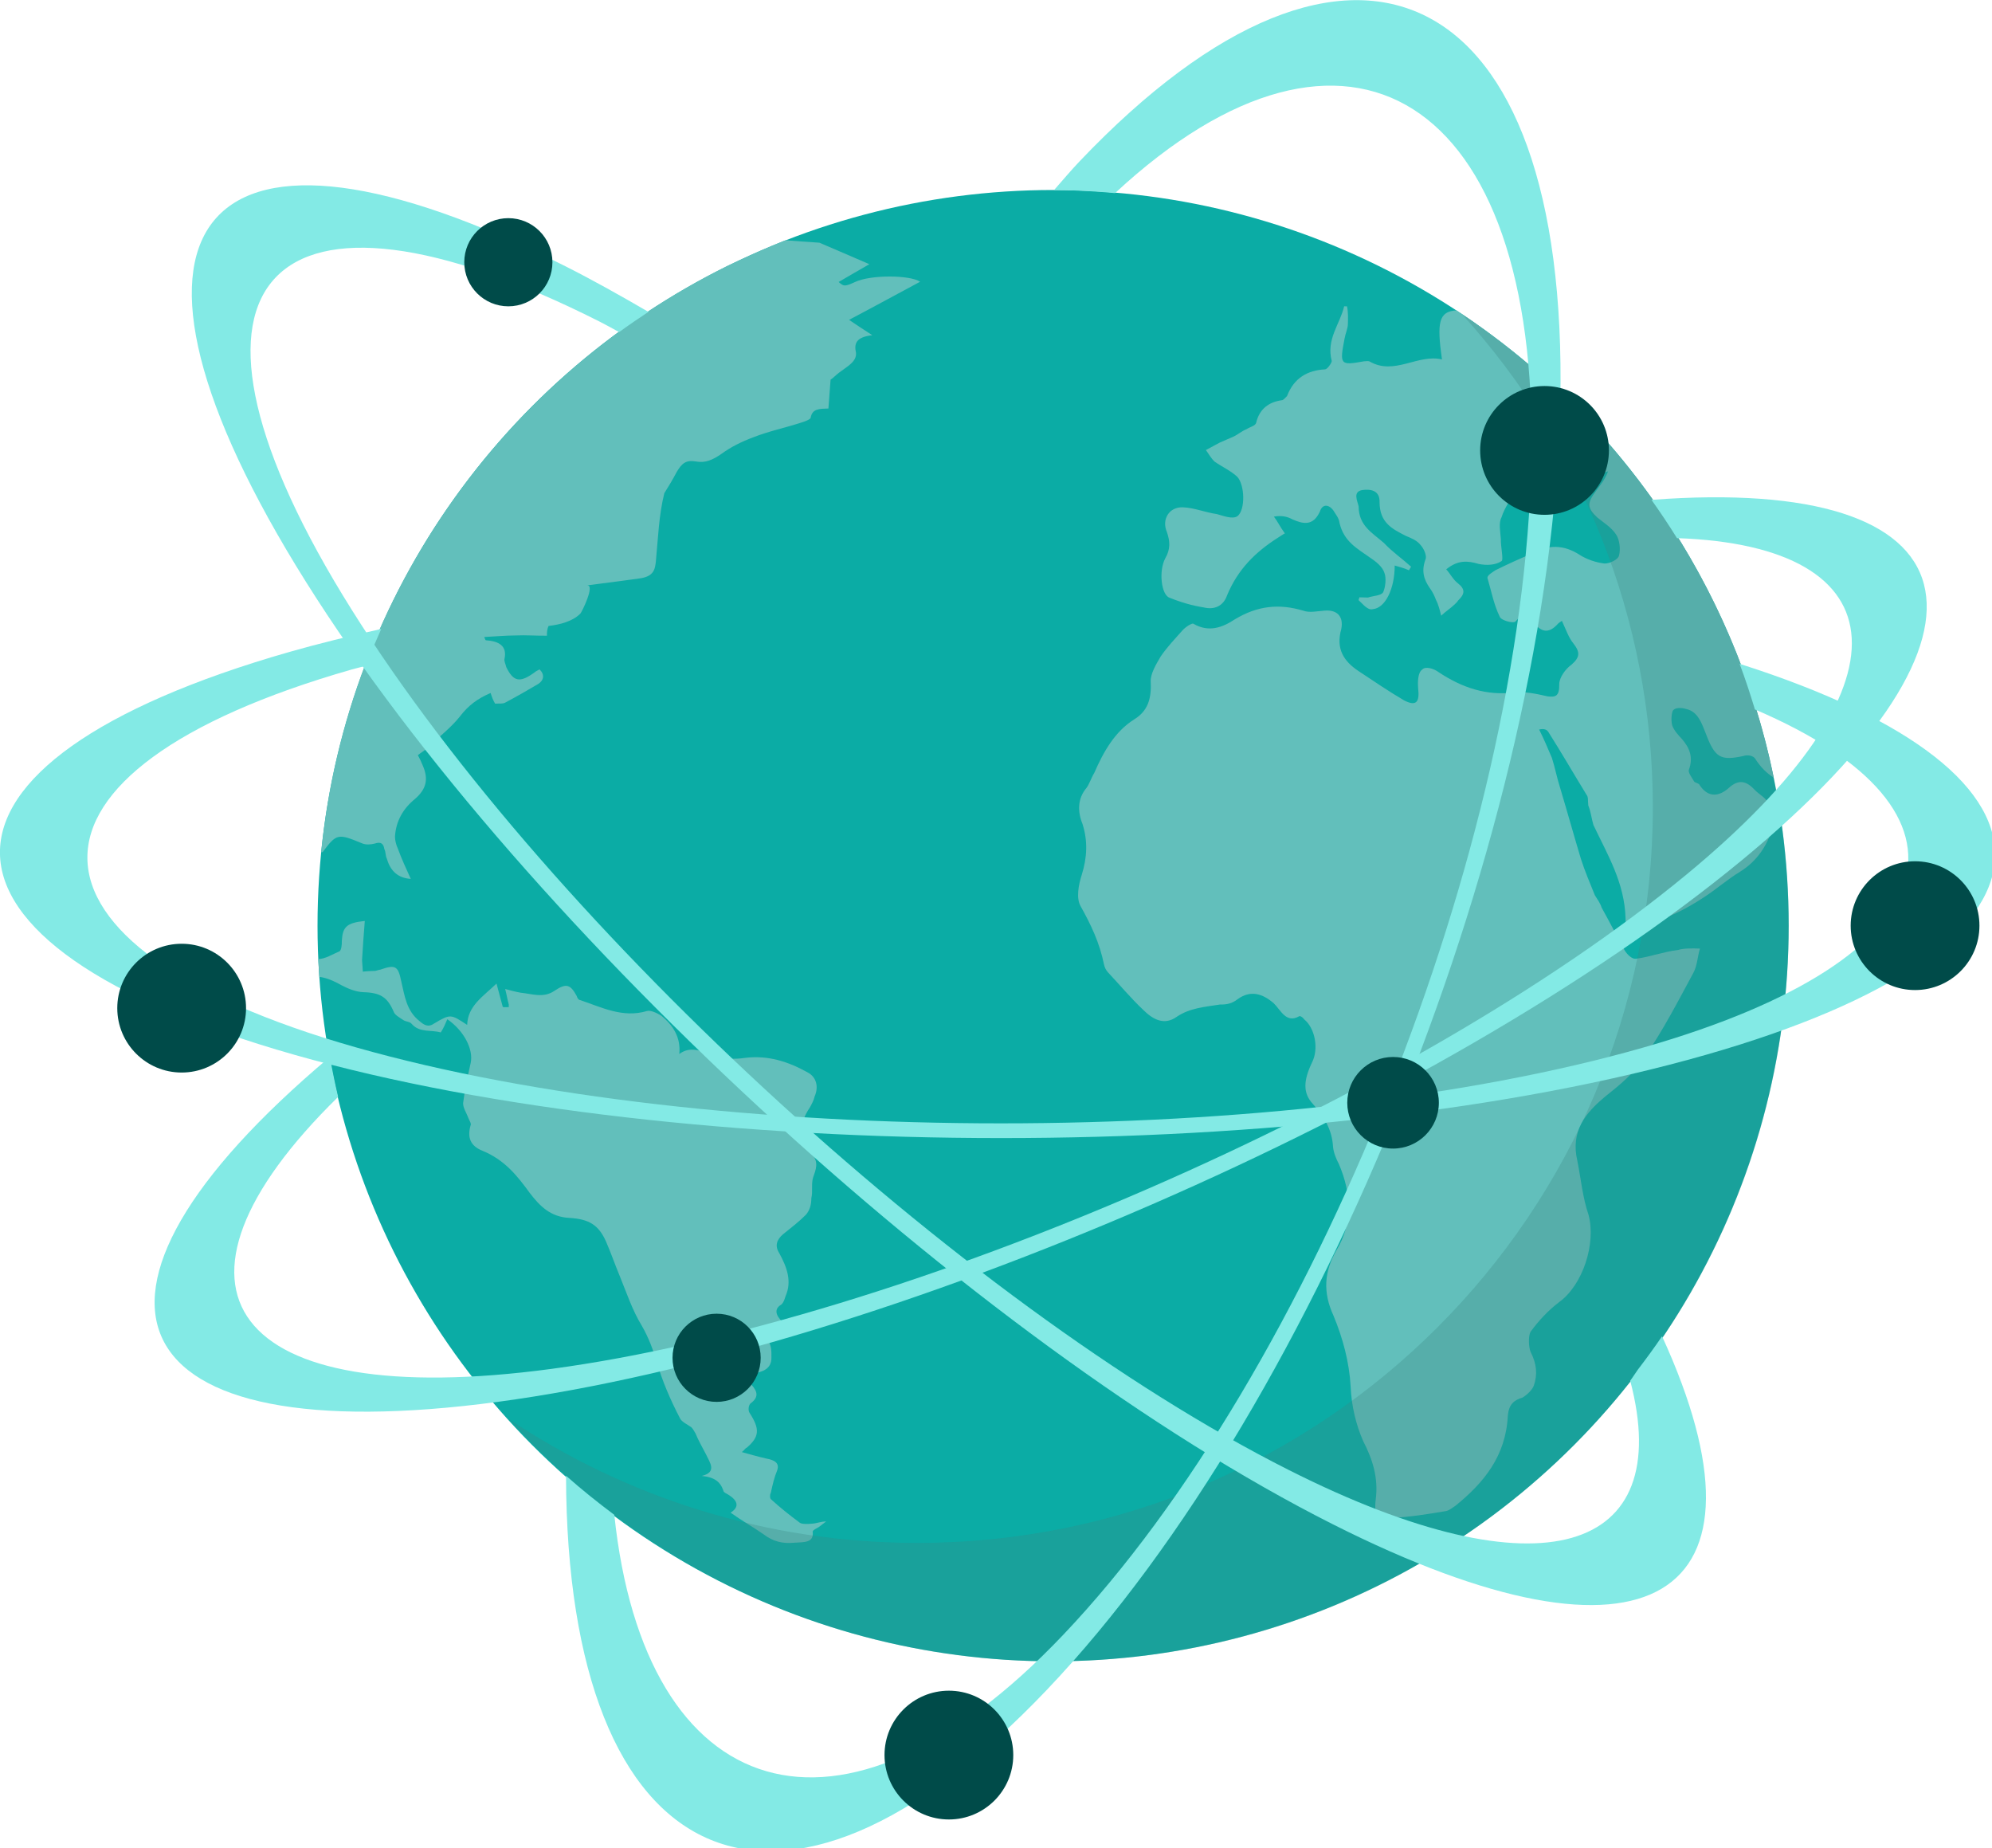 <?xml version="1.0" encoding="UTF-8" standalone="no"?>
<!-- Created with Inkscape (http://www.inkscape.org/) -->

<svg
   width="12.922mm"
   height="11.987mm"
   viewBox="0 0 12.922 11.987"
   version="1.1"
   id="svg5"
   sodipodi:docname="Frameworks.svg"
   inkscape:version="1.1.1 (3bf5ae0d25, 2021-09-20)"
   xmlns:inkscape="http://www.inkscape.org/namespaces/inkscape"
   xmlns:sodipodi="http://sodipodi.sourceforge.net/DTD/sodipodi-0.dtd"
   xmlns="http://www.w3.org/2000/svg"
   xmlns:svg="http://www.w3.org/2000/svg">
  <sodipodi:namedview
     id="namedview7"
     pagecolor="#ffffff"
     bordercolor="#cccccc"
     borderopacity="1"
     inkscape:pageshadow="0"
     inkscape:pageopacity="1"
     inkscape:pagecheckerboard="0"
     inkscape:document-units="mm"
     showgrid="false"
     inkscape:zoom="16"
     inkscape:cx="54.1875"
     inkscape:cy="28.6875"
     inkscape:window-width="3840"
     inkscape:window-height="2066"
     inkscape:window-x="2869"
     inkscape:window-y="-11"
     inkscape:window-maximized="1"
     inkscape:current-layer="layer1" />
  <defs
     id="defs2" />
  <g
     inkscape:label="Layer 1"
     inkscape:groupmode="layer"
     id="layer1"
     transform="translate(-95.652,-143.209)">
    <g
       id="g28847"
       transform="matrix(0.265,0,0,0.265,95.498,142.588)">
      <g
         id="g28801">
        <g
           id="g28799">
          <circle
             class="st4"
             cx="26.36"
             cy="25"
             r="18.006"
             id="circle28783"
             style="fill:#0baca5;fill-opacity:1" />
          <path
             class="st7"
             d="m 36.235,9.94 c -0.435,0.025 -0.485,0.293 -0.356,1.201 -0.591,-0.141 -1.168,0.401 -1.771,0.05 -0.034,-0.019 -0.105,-0.003 -0.14,-0.004 -0.581,0.105 -0.598,0.087 -0.473,-0.558 0.021,-0.122 0.078,-0.243 0.081,-0.348 0.004,-0.14 0.009,-0.297 -0.021,-0.439 L 33.485,9.84 c -0.101,0.435 -0.446,0.809 -0.304,1.339 -0.002,0.053 -0.112,0.206 -0.164,0.205 -0.421,0.022 -0.759,0.204 -0.931,0.654 -0.036,0.034 -0.091,0.102 -0.126,0.101 -0.316,0.043 -0.55,0.21 -0.631,0.558 -0.019,0.069 -0.16,0.1 -0.232,0.15 -0.124,0.049 -0.215,0.134 -0.321,0.183 -0.107,0.049 -0.231,0.098 -0.338,0.147 -0.124,0.066 -0.214,0.116 -0.338,0.182 0.067,0.09 0.134,0.215 0.219,0.287 0.188,0.129 0.396,0.223 0.549,0.367 0.186,0.199 0.202,0.812 0.005,0.964 -0.125,0.084 -0.35,-0.011 -0.506,-0.051 -0.297,-0.044 -0.556,-0.157 -0.836,-0.166 -0.333,-0.01 -0.517,0.299 -0.387,0.601 0.08,0.23 0.092,0.423 -0.038,0.647 -0.167,0.31 -0.098,0.908 0.11,0.967 0.277,0.113 0.555,0.192 0.833,0.236 0.244,0.06 0.474,-0.02 0.57,-0.297 0.265,-0.64 0.699,-1.064 1.253,-1.415 0.054,-0.033 0.125,-0.084 0.161,-0.1 -0.118,-0.161 -0.183,-0.303 -0.268,-0.411 0.176,-0.03 0.316,-0.008 0.453,0.067 0.259,0.113 0.503,0.173 0.672,-0.189 0.059,-0.191 0.216,-0.186 0.333,-0.025 0.05,0.089 0.135,0.179 0.148,0.302 0.108,0.459 0.436,0.627 0.744,0.846 0.137,0.092 0.308,0.22 0.356,0.379 0.049,0.124 0.024,0.351 -0.032,0.472 -0.055,0.086 -0.23,0.081 -0.372,0.129 l -0.21,-0.006 c -5.5e-4,0.018 -0.019,0.052 -0.019,0.07 0.102,0.091 0.22,0.252 0.343,0.221 0.316,-0.025 0.541,-0.508 0.541,-1.069 0.122,0.039 0.226,0.06 0.347,0.116 0.018,-0.017 0.037,-0.069 0.055,-0.086 -0.222,-0.2 -0.462,-0.365 -0.665,-0.581 -0.29,-0.254 -0.617,-0.422 -0.62,-0.895 -0.031,-0.141 -0.147,-0.355 0.083,-0.4 0.193,-0.029 0.438,-0.004 0.429,0.293 0.001,0.508 0.312,0.658 0.64,0.826 0.138,0.057 0.277,0.114 0.361,0.222 0.085,0.09 0.15,0.25 0.13,0.337 -0.114,0.294 -0.051,0.506 0.1,0.722 0.067,0.089 0.117,0.196 0.149,0.285 0.066,0.125 0.097,0.266 0.128,0.389 0.108,-0.102 0.215,-0.169 0.324,-0.27 0.036,-0.034 0.072,-0.068 0.091,-0.102 0.163,-0.153 0.183,-0.274 -0.004,-0.42 -0.12,-0.091 -0.185,-0.233 -0.287,-0.342 0.287,-0.236 0.532,-0.211 0.792,-0.133 0.192,0.041 0.419,0.031 0.563,-0.07 0.053,-0.033 -0.024,-0.351 -0.018,-0.544 -0.012,-0.175 -0.058,-0.387 0.016,-0.525 0.078,-0.243 0.224,-0.448 0.352,-0.62 0.128,-0.154 0.308,-0.341 0.378,-0.321 0.19,0.076 0.324,0.273 0.441,0.452 0.103,0.073 0.149,0.267 0.255,0.271 0.122,0.021 0.283,-0.079 0.424,-0.127 0.002,-0.053 -0.015,-0.071 -0.014,-0.106 -0.173,-0.076 -0.329,-0.133 -0.502,-0.208 l 0.003,-0.105 c 0.424,-0.11 0.848,-0.237 1.272,-0.363 -0.077,0.208 -0.186,0.327 -0.295,0.481 -0.219,0.291 -0.223,0.413 0.032,0.649 0.154,0.127 0.343,0.238 0.46,0.417 0.084,0.125 0.112,0.354 0.072,0.51 -0.021,0.105 -0.234,0.203 -0.356,0.199 -0.21,-0.024 -0.435,-0.101 -0.607,-0.211 -0.395,-0.258 -0.78,-0.252 -1.155,-0.036 -0.319,0.13 -0.604,0.261 -0.906,0.41 -0.072,0.05 -0.196,0.117 -0.199,0.186 0.095,0.318 0.155,0.653 0.303,0.955 0.032,0.089 0.327,0.168 0.382,0.117 0.199,-0.222 0.301,-0.113 0.454,0.032 0.185,0.233 0.36,0.256 0.559,0.052 0.055,-0.068 0.108,-0.084 0.126,-0.101 0.099,0.213 0.163,0.408 0.281,0.552 0.168,0.215 0.164,0.338 -0.051,0.524 -0.143,0.101 -0.29,0.307 -0.295,0.464 0.008,0.316 -0.098,0.33 -0.29,0.307 -0.261,-0.061 -0.557,-0.123 -0.803,-0.095 -0.686,0.084 -1.276,-0.11 -1.859,-0.496 -0.12,-0.091 -0.328,-0.15 -0.401,-0.065 -0.107,0.067 -0.114,0.294 -0.102,0.452 0.042,0.352 -0.049,0.454 -0.342,0.304 -0.378,-0.222 -0.756,-0.479 -1.116,-0.718 -0.36,-0.239 -0.561,-0.543 -0.423,-1.029 0.062,-0.313 -0.108,-0.476 -0.407,-0.451 -0.175,0.012 -0.37,0.059 -0.525,0.001 -0.59,-0.176 -1.117,-0.122 -1.671,0.211 -0.304,0.201 -0.641,0.33 -1.019,0.108 -0.034,-0.019 -0.195,0.082 -0.268,0.167 -0.181,0.204 -0.362,0.392 -0.528,0.631 -0.111,0.189 -0.258,0.43 -0.247,0.623 0.022,0.421 -0.075,0.716 -0.396,0.916 -0.482,0.3 -0.76,0.799 -0.987,1.318 -0.074,0.12 -0.113,0.259 -0.187,0.362 -0.218,0.256 -0.228,0.571 -0.098,0.89 0.128,0.407 0.115,0.809 -0.021,1.243 -0.078,0.243 -0.141,0.573 -0.024,0.77 0.249,0.446 0.462,0.89 0.569,1.419 0.015,0.071 0.048,0.142 0.099,0.196 0.288,0.307 0.558,0.631 0.865,0.921 0.238,0.235 0.514,0.384 0.818,0.165 0.322,-0.217 0.69,-0.241 1.06,-0.3 0.158,0.005 0.299,-0.026 0.425,-0.127 0.322,-0.235 0.617,-0.139 0.89,0.098 0.17,0.163 0.3,0.5 0.621,0.317 0.018,-0.017 0.087,0.02 0.12,0.073 0.273,0.219 0.363,0.729 0.195,1.057 -0.206,0.431 -0.233,0.746 0.021,1.016 0.271,0.306 0.471,0.628 0.493,1.049 0.013,0.141 0.078,0.3 0.145,0.425 0.31,0.728 0.34,1.447 -0.066,2.117 -0.297,0.516 -0.33,1.023 -0.067,1.592 0.228,0.55 0.385,1.133 0.419,1.73 0.02,0.474 0.128,0.932 0.308,1.341 0.231,0.445 0.375,0.905 0.306,1.428 -0.047,0.384 0.055,0.493 0.389,0.45 0.456,-0.021 0.896,-0.094 1.336,-0.168 0.071,-0.015 0.16,-0.083 0.232,-0.133 0.683,-0.556 1.228,-1.205 1.277,-2.202 0.026,-0.279 0.152,-0.381 0.364,-0.444 0.107,-0.067 0.234,-0.186 0.272,-0.29 0.096,-0.277 0.069,-0.54 -0.079,-0.826 -0.049,-0.124 -0.058,-0.387 -0.002,-0.491 0.201,-0.274 0.437,-0.529 0.706,-0.731 0.574,-0.42 0.903,-1.426 0.715,-2.132 -0.145,-0.425 -0.183,-0.864 -0.274,-1.322 -0.17,-0.724 0.194,-1.167 0.68,-1.573 0.359,-0.286 0.736,-0.59 0.977,-0.985 0.44,-0.635 0.813,-1.358 1.185,-2.048 0.093,-0.172 0.1,-0.4 0.159,-0.59 -0.193,-0.006 -0.385,-0.012 -0.544,0.036 -0.352,0.042 -0.688,0.171 -1.023,0.213 -0.088,0.015 -0.207,-0.094 -0.274,-0.201 C 40.168,25.27 39.986,24.914 39.787,24.557 39.755,24.451 39.688,24.361 39.621,24.254 39.508,23.97 39.377,23.669 39.281,23.368 c -0.175,-0.584 -0.332,-1.149 -0.507,-1.733 -0.08,-0.248 -0.125,-0.494 -0.204,-0.742 -0.098,-0.231 -0.196,-0.462 -0.312,-0.693 0.124,-0.031 0.193,0.006 0.226,0.06 0.317,0.5 0.616,1.017 0.933,1.535 0.05,0.054 0.03,0.159 0.044,0.264 0.065,0.159 0.078,0.318 0.125,0.476 0.345,0.729 0.762,1.408 0.787,2.284 -0.007,0.228 0.13,0.337 0.378,0.222 0.196,-0.099 0.425,-0.145 0.621,-0.243 0.319,-0.13 0.622,-0.296 0.926,-0.497 0.286,-0.184 0.574,-0.438 0.878,-0.621 0.429,-0.267 0.686,-0.662 0.824,-1.165 0.039,-0.139 -0.076,-0.37 -0.141,-0.53 -0.066,-0.125 -0.221,-0.2 -0.323,-0.308 -0.203,-0.217 -0.394,-0.275 -0.647,-0.038 -0.216,0.186 -0.481,0.248 -0.699,-0.074 -0.016,-0.053 -0.103,-0.056 -0.137,-0.092 -0.05,-0.089 -0.151,-0.215 -0.131,-0.284 0.115,-0.312 0.017,-0.543 -0.169,-0.758 -0.085,-0.09 -0.186,-0.199 -0.235,-0.323 -0.032,-0.106 -0.026,-0.281 0.011,-0.367 0.055,-0.086 0.212,-0.081 0.334,-0.042 0.278,0.061 0.375,0.345 0.472,0.593 0.226,0.603 0.364,0.677 0.929,0.554 0.089,-0.032 0.228,-0.01 0.278,0.061 0.135,0.213 0.288,0.366 0.458,0.468 -0.974,-4.769 -3.834,-8.852 -7.767,-11.436 z"
             id="path28785"
             style="fill:#62bfbb;fill-opacity:1" />
          <g
             id="g28789">
            <path
               class="st7"
               d="m 9.464,26.628 c 0.431,0.01 0.604,0.12 0.761,0.494 0.033,0.07 0.138,0.128 0.228,0.188 0.055,0.041 0.158,0.036 0.203,0.091 0.197,0.229 0.485,0.142 0.714,0.213 0.072,-0.111 0.116,-0.218 0.161,-0.324 0.403,0.277 0.645,0.735 0.572,1.071 -0.074,0.335 -0.146,0.66 -0.185,0.981 -0.006,0.114 0.086,0.246 0.132,0.374 0.017,0.047 0.079,0.134 0.049,0.178 -0.079,0.28 -0.013,0.494 0.293,0.616 0.543,0.222 0.854,0.615 1.159,1.035 0.246,0.32 0.507,0.585 0.967,0.608 0.493,0.028 0.719,0.181 0.896,0.574 0.123,0.282 0.217,0.559 0.34,0.854 0.168,0.409 0.304,0.83 0.538,1.211 0.17,0.296 0.271,0.575 0.369,0.895 0.13,0.452 0.333,0.925 0.568,1.375 0.037,0.08 0.183,0.151 0.274,0.213 0.05,0.049 0.073,0.108 0.103,0.151 0.071,0.175 0.162,0.33 0.256,0.511 0.096,0.207 0.28,0.437 -0.103,0.532 0.305,0.028 0.451,0.137 0.528,0.352 -0.005,0.016 0.019,0.047 0.048,0.064 0.335,0.176 0.348,0.347 0.13,0.482 0.264,0.189 0.541,0.345 0.809,0.531 0.226,0.174 0.465,0.234 0.751,0.205 0.248,-0.014 0.484,0.002 0.45,-0.271 8e-4,-0.041 0.105,-0.082 0.149,-0.112 0.062,-0.051 0.119,-0.087 0.181,-0.138 -0.151,0.005 -0.235,0.05 -0.351,0.055 -0.095,0.01 -0.247,0.014 -0.293,-0.023 -0.254,-0.187 -0.484,-0.371 -0.715,-0.582 -0.016,-0.021 -0.025,-0.099 0.004,-0.149 0.041,-0.19 0.084,-0.379 0.156,-0.551 0.065,-0.183 -0.07,-0.253 -0.265,-0.289 -0.181,-0.041 -0.37,-0.094 -0.6,-0.158 0.064,-0.049 0.082,-0.095 0.122,-0.109 0.31,-0.267 0.323,-0.455 0.068,-0.85 -0.044,-0.063 -0.029,-0.212 0.045,-0.249 0.224,-0.18 0.105,-0.332 -0.06,-0.509 -0.048,-0.048 -0.083,-0.101 -0.144,-0.171 0.358,-0.053 0.707,-0.068 0.693,-0.444 0.007,-0.294 -0.043,-0.528 -0.488,-0.676 0.284,-0.064 0.519,-0.102 0.769,-0.169 -0.189,-0.177 -0.216,-0.33 -0.038,-0.435 0.063,-0.057 0.08,-0.136 0.103,-0.205 0.158,-0.357 0.04,-0.699 -0.155,-1.054 -0.117,-0.184 -0.056,-0.335 0.097,-0.464 0.188,-0.151 0.389,-0.306 0.554,-0.472 0.099,-0.112 0.135,-0.253 0.135,-0.407 0.041,-0.165 -0.006,-0.352 0.043,-0.507 0.066,-0.183 0.143,-0.378 -0.019,-0.555 -0.355,-0.393 -0.323,-0.774 -0.059,-1.161 0.043,-0.079 0.095,-0.173 0.116,-0.269 0.102,-0.231 0.048,-0.477 -0.18,-0.592 -0.469,-0.261 -0.965,-0.419 -1.515,-0.352 -0.301,0.045 -0.58,0.027 -0.861,-0.084 -0.228,-0.089 -0.494,-0.206 -0.757,-0.01 0.039,-0.405 -0.148,-0.701 -0.448,-0.943 C 16.671,27.145 16.51,27.06 16.415,27.09 15.826,27.265 15.312,27 14.787,26.823 14.741,26.82 14.711,26.766 14.698,26.721 14.546,26.441 14.446,26.399 14.158,26.592 c -0.274,0.191 -0.558,0.074 -0.831,0.049 -0.14,-0.024 -0.269,-0.062 -0.38,-0.091 0.034,0.127 0.054,0.256 0.089,0.383 0.003,0.012 -0.008,0.026 0.002,0.06 -0.06,-0.002 -0.145,0.013 -0.151,-0.01 -0.052,-0.189 -0.103,-0.377 -0.152,-0.566 -0.33,0.32 -0.702,0.542 -0.718,1.012 -0.401,-0.262 -0.403,-0.276 -0.811,-0.033 -0.136,0.098 -0.241,0.041 -0.359,-0.063 -0.323,-0.257 -0.36,-0.625 -0.444,-0.972 C 10.327,25.987 10.261,25.947 9.893,26.076 9.836,26.084 9.796,26.103 9.768,26.107 9.665,26.11 9.563,26.112 9.463,26.126 9.456,26.027 9.448,25.929 9.444,25.841 c 0.018,-0.315 0.041,-0.63 0.067,-0.956 -0.444,0.045 -0.543,0.145 -0.562,0.486 0.003,0.087 -0.009,0.24 -0.064,0.26 -0.165,0.068 -0.336,0.182 -0.512,0.187 0.006,0.145 0.015,0.29 0.025,0.435 0.192,0.025 0.368,0.108 0.556,0.212 0.151,0.079 0.331,0.152 0.511,0.163 z"
               id="path28787"
               style="fill:#62bfbb;fill-opacity:1" />
          </g>
          <g
             class="st18"
             id="g28793">
            <path
               class="st11"
               d="m 36.37,10.034 c 2.893,3.195 4.671,7.419 4.671,12.068 0,9.945 -8.062,18.006 -18.006,18.006 -3.705,0 -7.147,-1.122 -10.01,-3.04 3.295,3.638 8.041,5.938 13.336,5.938 9.945,0 18.006,-8.062 18.006,-18.006 0,-6.239 -3.175,-11.735 -7.996,-14.966 z"
               id="path28791"
               style="fill:#388582;fill-opacity:1" />
          </g>
          <g
             id="g28797">
            <path
               class="st7"
               d="m 8.479,23.2 c 0.345,-0.46 0.374,-0.459 0.97,-0.213 0.092,0.04 0.221,0.026 0.304,0.004 0.152,-0.053 0.217,0.002 0.236,0.134 0.039,0.069 0.022,0.157 0.063,0.238 0.089,0.309 0.277,0.47 0.585,0.493 -0.115,-0.254 -0.223,-0.485 -0.317,-0.743 -0.042,-0.093 -0.071,-0.2 -0.07,-0.297 0.024,-0.368 0.191,-0.677 0.497,-0.924 0.277,-0.244 0.325,-0.487 0.183,-0.811 -0.036,-0.093 -0.07,-0.162 -0.12,-0.254 0.081,-0.067 0.164,-0.11 0.232,-0.175 0.269,-0.261 0.584,-0.5 0.8,-0.776 0.202,-0.263 0.425,-0.432 0.749,-0.571 0.032,0.103 0.063,0.183 0.11,0.261 0.085,-0.006 0.2,0.009 0.256,-0.03 0.28,-0.149 0.532,-0.294 0.798,-0.451 0.14,-0.09 0.165,-0.229 0.034,-0.358 -0.042,0.026 -0.085,0.04 -0.127,0.077 -0.351,0.254 -0.509,0.231 -0.687,-0.13 C 12.961,18.606 12.917,18.527 12.931,18.468 13,18.151 12.789,18.035 12.476,18.015 c -0.015,7.4e-4 -0.014,-0.023 -0.042,-0.08 0.27,-0.013 0.512,-0.037 0.768,-0.038 0.242,-0.012 0.498,0.009 0.768,0.006 -0.004,-0.094 0.009,-0.173 0.039,-0.238 0.273,-0.034 0.581,-0.106 0.778,-0.302 0.037,-0.037 0.372,-0.719 0.162,-0.691 0.41,-0.054 0.82,-0.108 1.23,-0.162 0.137,-0.018 0.289,-0.044 0.374,-0.153 0.061,-0.078 0.074,-0.182 0.084,-0.281 0.053,-0.553 0.072,-1.127 0.206,-1.661 0.107,-0.171 0.211,-0.343 0.305,-0.523 0.126,-0.209 0.224,-0.296 0.472,-0.253 0.234,0.043 0.415,-0.045 0.619,-0.185 0.237,-0.173 0.497,-0.301 0.781,-0.407 0.376,-0.148 0.771,-0.231 1.158,-0.355 0.104,-0.031 0.24,-0.082 0.247,-0.124 0.041,-0.23 0.222,-0.217 0.435,-0.226 0.017,-0.249 0.036,-0.488 0.053,-0.706 0.064,-0.04 0.138,-0.122 0.221,-0.182 0.185,-0.141 0.422,-0.259 0.401,-0.476 -0.048,-0.219 -0.008,-0.384 0.399,-0.43 -0.219,-0.142 -0.389,-0.253 -0.569,-0.376 C 21.987,9.845 22.553,9.534 23.105,9.239 22.857,9.073 21.899,9.062 21.506,9.248 21.262,9.359 21.234,9.358 21.111,9.245 21.367,9.092 21.605,8.96 21.862,8.81 21.438,8.624 21.038,8.456 20.64,8.284 20.621,8.283 20.603,8.281 20.585,8.28 20.322,8.264 20.065,8.243 19.807,8.224 19.408,8.38 18.905,8.606 18.379,8.855 12.982,11.528 9.117,16.828 8.455,23.083 8.451,23.123 8.447,23.163 8.443,23.2 h 0.036 z"
               id="path28795"
               style="fill:#62bfbb;fill-opacity:1" />
          </g>
        </g>
      </g>
      <g
         id="g28805">
        <path
           class="st0"
           d="m 43.165,18.591 c 0.139,0.366 0.26,0.74 0.375,1.117 5.784,2.47 4.89,6.093 -2.713,8.27 -8.666,2.481 -22.811,2.481 -31.534,6e-5 -8.723,-2.481 -8.769,-6.767 -0.103,-9.248 0.111,-0.032 0.234,-0.059 0.347,-0.09 0.115,-0.306 0.244,-0.605 0.376,-0.902 -0.774,0.173 -1.528,0.357 -2.24,0.56 -9.501,2.72 -9.451,7.142 0.113,9.862 9.557,2.718 25.058,2.72 34.559,-6e-5 9.165,-2.624 9.409,-6.835 0.82,-9.569 z"
           id="path28803"
           style="fill:#83eae5;fill-opacity:1" />
      </g>
      <g
         id="g28809">
        <path
           class="st0"
           d="m 40.676,35.864 c -0.065,0.09 -0.122,0.186 -0.189,0.274 1.112,4.212 -2.15,5.318 -8.362,2.183 C 24.078,34.26 13.692,24.657 8.972,16.914 4.252,9.17 7.209,6.153 15.257,10.214 c 0.157,0.079 0.319,0.17 0.48,0.258 0.234,-0.172 0.475,-0.334 0.717,-0.495 C 15.77,9.579 15.093,9.199 14.435,8.867 5.612,4.414 2.647,7.695 7.823,16.185 c 5.172,8.484 16.552,19.009 25.375,23.462 7.797,3.935 11.005,1.812 8.069,-4.597 -0.189,0.278 -0.387,0.548 -0.591,0.815 z"
           id="path28807"
           style="fill:#83eae5;fill-opacity:1" />
      </g>
      <g
         id="g28813">
        <path
           class="st0"
           d="m 26.999,6.302 c -0.207,0.218 -0.41,0.46 -0.615,0.693 0.504,7.3e-4 1,0.031 1.493,0.075 5.678,-5.269 10.378,-2.387 10.191,6.544 -0.197,9.407 -5.337,22.3 -11.459,28.742 -5.472,5.758 -10.25,4.126 -10.99,-2.935 -0.407,-0.303 -0.802,-0.621 -1.182,-0.957 0.023,9.758 5.214,12.139 11.779,5.231 C 32.925,36.638 38.56,22.51 38.776,12.196 38.991,1.889 33.707,-0.756 26.999,6.302 Z"
           id="path28811"
           style="fill:#83eae5;fill-opacity:1" />
      </g>
      <g
         id="g28817">
        <path
           class="st0"
           d="m 41.008,14.578 c 0.217,0.306 0.426,0.617 0.624,0.937 5.449,0.187 5.881,3.577 0.225,8.24 C 35.174,29.264 22.712,34.689 14.076,35.849 6.191,36.907 4.061,33.891 8.858,29.192 8.781,28.87 8.716,28.543 8.656,28.213 c -7.037,5.921 -5.245,9.698 4.115,8.442 9.462,-1.27 23.119,-7.214 30.446,-13.254 6.867,-5.661 5.761,-9.425 -2.209,-8.823 z"
           id="path28815"
           style="fill:#83eae5;fill-opacity:1" />
      </g>
      <g
         id="g28821">
        <circle
           class="st11"
           cx="18.123"
           cy="35.577"
           r="1.079"
           id="circle28819"
           style="fill:#004b49;fill-opacity:1" />
      </g>
      <g
         id="g28825">
        <circle
           class="st11"
           cx="5.028"
           cy="27.019"
           r="1.576"
           id="circle28823"
           style="fill:#004b49;fill-opacity:1" />
      </g>
      <g
         id="g28829">
        <circle
           class="st11"
           cx="13.025"
           cy="8.762"
           r="1.079"
           id="circle28827"
           style="fill:#004b49;fill-opacity:1" />
      </g>
      <g
         id="g28833">
        <circle
           class="st11"
           cx="38.39"
           cy="13.368"
           r="1.576"
           id="circle28831"
           style="fill:#004b49;fill-opacity:1" />
      </g>
      <g
         id="g28837">
        <circle
           class="st11"
           cx="34.682"
           cy="29.335"
           r="1.121"
           id="circle28835"
           style="fill:#004b49;fill-opacity:1" />
      </g>
      <g
         id="g28841">
        <circle
           class="st11"
           cx="47.46"
           cy="25"
           r="1.576"
           id="circle28839"
           style="fill:#004b49;fill-opacity:1" />
      </g>
      <g
         id="g28845">
        <circle
           class="st11"
           cx="23.809"
           cy="45.301"
           r="1.576"
           id="circle28843"
           style="fill:#004b49;fill-opacity:1" />
      </g>
    </g>
  </g>
  <style
     type="text/css"
     id="style1179">
	.st0{fill:#B7C5FD;}
	.st1{fill:#9AADFD;}
	.st2{fill:#FFFFFF;}
	.st3{fill:#3955D1;}
	.st4{fill:#4466FB;}
	.st5{fill:#AABAFD;}
	.st6{fill:#798FFE;}
	.st7{fill:#6BB5FB;}
	.st8{enable-background:new    ;}
	.st9{fill:#1B2A4F;}
	.st10{fill:url(#);}
	.st11{fill:#384E85;}
	.st12{fill:#2E4277;}
	.st13{fill:#D9DDF6;}
	.st14{fill:#535D88;}
	.st15{fill:#2B3C67;}
	.st16{fill:#8FCCFF;}
	.st17{fill:#8CA1FD;}
	.st18{opacity:0.3;}
	.st19{opacity:0.3;fill:#4466FB;}
	.st20{opacity:0.2;}
</style>
  <style
     type="text/css"
     id="style21554">
	.st0{fill:#B7C5FD;}
	.st1{fill:#9AADFD;}
	.st2{fill:#FFFFFF;}
	.st3{fill:#3955D1;}
	.st4{fill:#4466FB;}
	.st5{fill:#AABAFD;}
	.st6{fill:#798FFE;}
	.st7{fill:#6BB5FB;}
	.st8{enable-background:new    ;}
	.st9{fill:#1B2A4F;}
	.st10{fill:url(#);}
	.st11{fill:#384E85;}
	.st12{fill:#2E4277;}
	.st13{fill:#D9DDF6;}
	.st14{fill:#535D88;}
	.st15{fill:#2B3C67;}
	.st16{fill:#8FCCFF;}
	.st17{fill:#8CA1FD;}
	.st18{opacity:0.3;}
	.st19{opacity:0.3;fill:#4466FB;}
	.st20{opacity:0.2;}
</style>
  <style
     type="text/css"
     id="style28462">
	.st0{fill:#B7C5FD;}
	.st1{fill:#9AADFD;}
	.st2{fill:#FFFFFF;}
	.st3{fill:#3955D1;}
	.st4{fill:#4466FB;}
	.st5{fill:#AABAFD;}
	.st6{fill:#798FFE;}
	.st7{fill:#6BB5FB;}
	.st8{enable-background:new    ;}
	.st9{fill:#1B2A4F;}
	.st10{fill:url(#);}
	.st11{fill:#384E85;}
	.st12{fill:#2E4277;}
	.st13{fill:#D9DDF6;}
	.st14{fill:#535D88;}
	.st15{fill:#2B3C67;}
	.st16{fill:#8FCCFF;}
	.st17{fill:#8CA1FD;}
	.st18{opacity:0.3;}
	.st19{opacity:0.3;fill:#4466FB;}
	.st20{opacity:0.2;}
</style>
  <style
     type="text/css"
     id="style28781">
	.st0{fill:#B7C5FD;}
	.st1{fill:#9AADFD;}
	.st2{fill:#FFFFFF;}
	.st3{fill:#3955D1;}
	.st4{fill:#4466FB;}
	.st5{fill:#AABAFD;}
	.st6{fill:#798FFE;}
	.st7{fill:#6BB5FB;}
	.st8{enable-background:new    ;}
	.st9{fill:#1B2A4F;}
	.st10{fill:url(#);}
	.st11{fill:#384E85;}
	.st12{fill:#2E4277;}
	.st13{fill:#D9DDF6;}
	.st14{fill:#535D88;}
	.st15{fill:#2B3C67;}
	.st16{fill:#8FCCFF;}
	.st17{fill:#8CA1FD;}
	.st18{opacity:0.3;}
	.st19{opacity:0.3;fill:#4466FB;}
	.st20{opacity:0.2;}
</style>
</svg>

